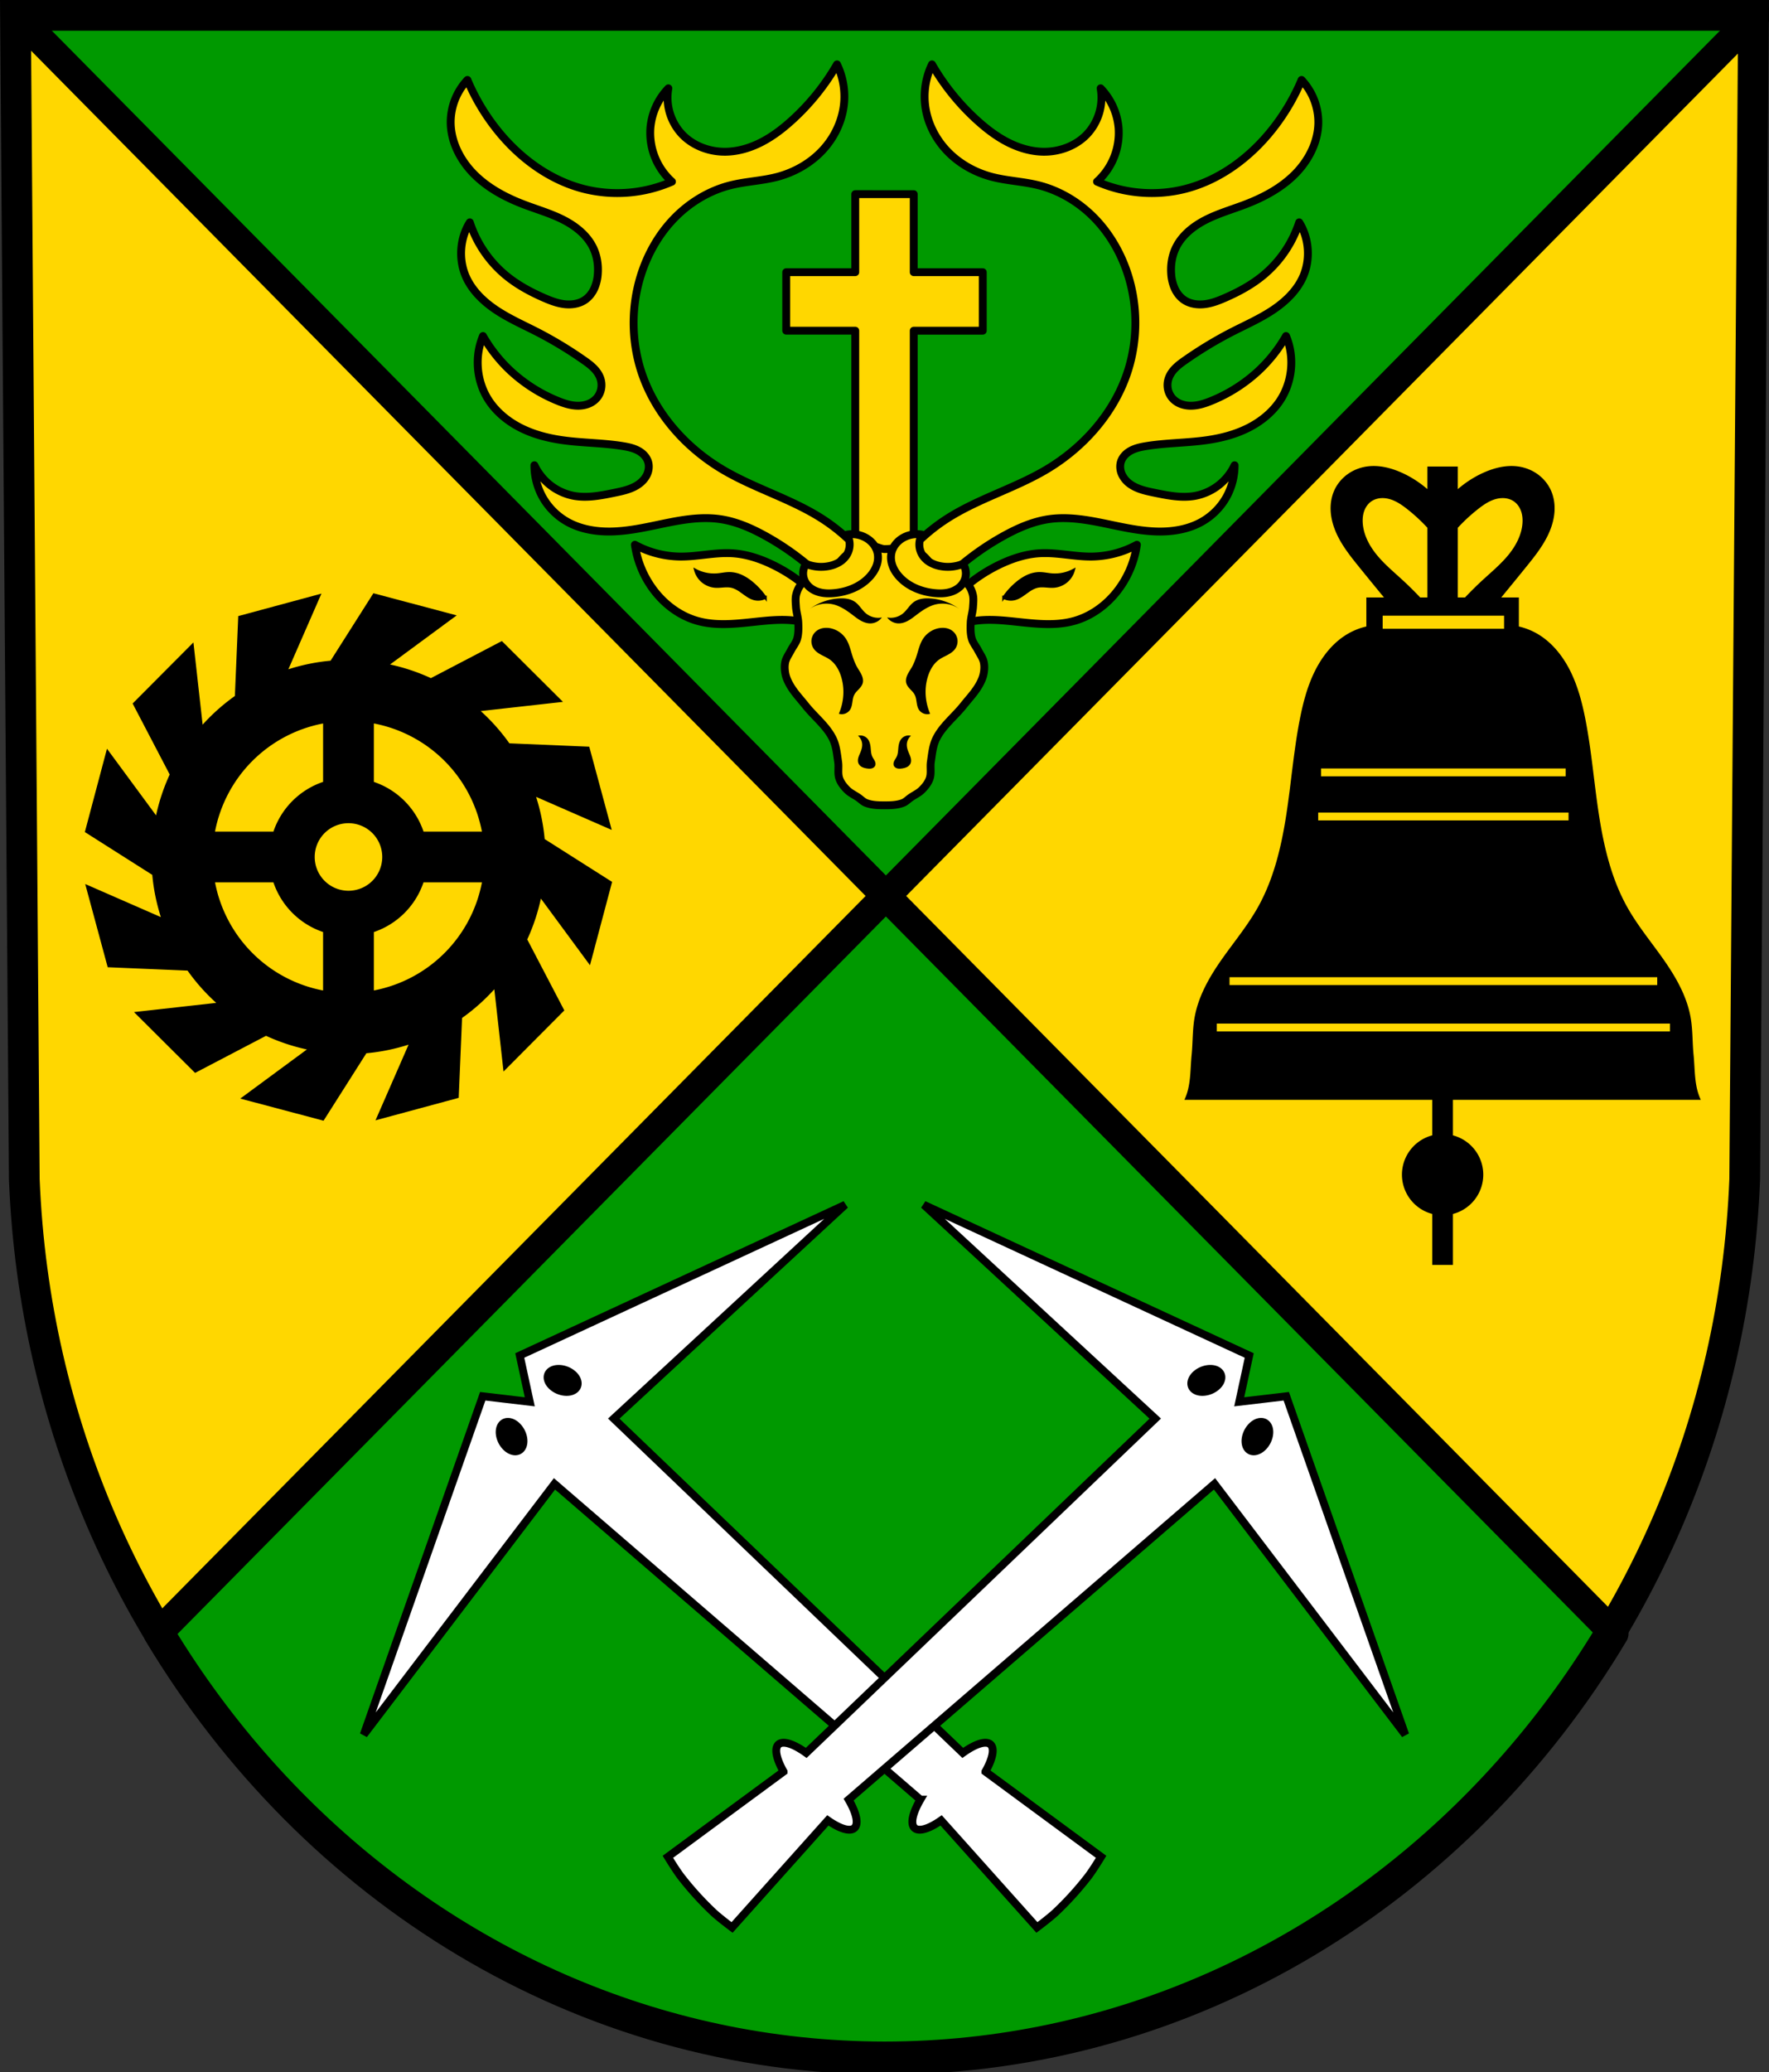 <svg xmlns="http://www.w3.org/2000/svg" width="675.703" height="791.22" viewBox="0 0 178.78 209.344"><rect x="0" y="0" width="178.78" height="209.344" fill="#333333" stroke="none"/><path style="fill:gold;fill-rule:evenodd;stroke:none;stroke-width:3.104;stroke-opacity:1;fill-opacity:1" d="m182.888 9.726-.89 117.58c-1.945 49.46-40.355 88.631-86.936 88.659-46.538-.06-84.963-39.246-86.934-88.659L7.237 9.726H95.06z" transform="translate(-5.673 -8.173)"/><path style="fill:#090;fill-opacity:1;stroke:#000;stroke-width:11;stroke-linecap:round;stroke-linejoin:round;stroke-miterlimit:4;stroke-dasharray:none;stroke-opacity:1" d="m5.92 5.5 331.932 336.055L669.783 5.5H5.92zm331.932 336.055L60.219 622.637c58.537 97.807 161.38 162.565 277.633 162.717 116.364-.07 219.222-64.783 277.724-162.625L337.852 341.555z" transform="scale(.265)"/><path style="fill:none;fill-rule:evenodd;stroke:#000;stroke-width:3.104;stroke-opacity:1" d="m182.888 9.726-.89 117.58c-1.945 49.46-40.355 88.631-86.936 88.659-46.538-.06-84.963-39.246-86.934-88.659L7.237 9.726H95.06z" transform="translate(-5.673 -8.173)"/><path d="m54.459 149.225-12.026 34.192 19.277-25.345 36.978 31.9a1.809 5.704 42.268 0 0-.585 2.87 1.809 5.704 42.268 0 0 2.683-.771l9.681 10.817s1.305-.976 1.897-1.534a31.668 31.668 0 0 0 3.244-3.57c.5-.641 1.347-2.034 1.347-2.034l-11.691-8.607a1.809 5.704 42.268 0 0 .512-2.744 1.809 5.704 42.268 0 0-2.803.855L67.7 151.482l23.394-21.602-32.891 15.227 1.011 4.679z" style="fill:#fff;stroke:#000;stroke-width:.794;stroke-linecap:round;stroke-linejoin:miter;stroke-miterlimit:4;stroke-dasharray:none;stroke-opacity:1" transform="translate(-5.673 -8.173)"/><path d="M56.467 152.023a1.584 1.08 62.443 0 0-.049 1.776 1.584 1.08 62.443 0 0 1.69.905 1.584 1.08 62.443 0 0 .224-1.904 1.584 1.08 62.443 0 0-1.69-.904 1.584 1.08 62.443 0 0-.175.127zm4.711-5.183a1.584 1.08 22.092 0 0-.11.186 1.584 1.08 22.092 0 0 1.061 1.597 1.584 1.08 22.092 0 0 1.874-.405 1.584 1.08 22.092 0 0-1.061-1.596 1.584 1.08 22.092 0 0-1.764.218z" style="fill:#000;fill-opacity:1;stroke:#000;stroke-width:.794;stroke-linecap:round;stroke-linejoin:round;stroke-miterlimit:4;stroke-dasharray:none;stroke-opacity:1;paint-order:markers fill stroke" transform="translate(-5.673 -8.173)"/><path style="fill:#fff;stroke:#000;stroke-width:.794;stroke-linecap:round;stroke-linejoin:miter;stroke-miterlimit:4;stroke-dasharray:none;stroke-opacity:1" d="m135.666 149.225 12.026 34.192-19.277-25.345-36.978 31.9a5.704 1.809 47.732 0 1 .585 2.87 5.704 1.809 47.732 0 1-2.683-.771l-9.681 10.817s-1.306-.976-1.897-1.534a31.668 31.668 0 0 1-3.244-3.57c-.5-.641-1.347-2.034-1.347-2.034l11.691-8.607a5.704 1.809 47.732 0 1-.512-2.744 5.704 1.809 47.732 0 1 2.803.855l35.274-33.772-23.394-21.602 32.891 15.227-1.011 4.679z" transform="translate(-5.673 -8.173)"/><path style="fill:#000;fill-opacity:1;stroke:#000;stroke-width:.794;stroke-linecap:round;stroke-linejoin:round;stroke-miterlimit:4;stroke-dasharray:none;stroke-opacity:1;paint-order:markers fill stroke" d="M133.658 152.023a1.08 1.584 27.557 0 1 .049 1.776 1.08 1.584 27.557 0 1-1.69.905 1.08 1.584 27.557 0 1-.224-1.904 1.08 1.584 27.557 0 1 1.69-.904 1.08 1.584 27.557 0 1 .175.127zm-4.711-5.183a1.08 1.584 67.908 0 1 .11.186 1.08 1.584 67.908 0 1-1.061 1.597 1.08 1.584 67.908 0 1-1.874-.405 1.08 1.584 67.908 0 1 1.061-1.596 1.08 1.584 67.908 0 1 1.764.218z" transform="translate(-5.673 -8.173)"/><path transform="matrix(.265 0 0 .265 195.296 0)" d="M-212.336 177.66a18.482 18.482 0 0 0-3.502.192c-2.631.404-5.171 1.43-7.318 3.003-2.147 1.575-3.893 3.7-4.977 6.131-1.098 2.464-1.507 5.208-1.35 7.9.158 2.693.87 5.336 1.922 7.82 2.105 4.966 5.52 9.245 8.913 13.439 3.142 3.884 6.307 7.751 9.482 11.609h-6.717v11.07a25.44 25.44 0 0 0-7.931 3.32c-5.178 3.288-9.136 8.413-11.883 14.063s-4.353 11.83-5.567 18.041c-2.353 12.046-3.29 24.342-5.17 36.479-1.88 12.136-4.78 24.301-10.695 34.923-4.016 7.213-9.316 13.53-14.03 20.264-4.713 6.734-8.933 14.13-10.292 22.356-.754 4.562-.602 9.232-1.059 13.837-.59 5.956-.21 11.798-2.758 17.159h94.53v13.537a15.508 15.508 0 0 0-11.57 14.99 15.508 15.508 0 0 0 11.57 14.98v19.424h7.875v-19.414a15.508 15.508 0 0 0 11.57-14.99 15.508 15.508 0 0 0-11.57-14.98v-13.547h94.529c-2.548-5.361-2.167-11.203-2.758-17.159-.456-4.605-.303-9.275-1.056-13.837-1.36-8.226-5.58-15.622-10.293-22.356-4.714-6.734-10.016-13.051-14.032-20.264-5.914-10.622-8.813-22.787-10.693-34.923-1.88-12.137-2.817-24.433-5.17-36.479-1.213-6.21-2.82-12.391-5.566-18.041-2.747-5.65-6.707-10.775-11.885-14.062a25.44 25.44 0 0 0-7.932-3.32v-11.071h-6.717c3.176-3.858 6.34-7.725 9.483-11.61 3.392-4.193 6.807-8.472 8.912-13.439 1.052-2.483 1.765-5.126 1.922-7.818.157-2.693-.252-5.437-1.35-7.9-1.083-2.432-2.83-4.557-4.976-6.132-2.147-1.574-4.687-2.6-7.319-3.003a18.48 18.48 0 0 0-3.502-.192c-3.504.132-6.99 1.18-10.199 2.65-3.454 1.582-6.662 3.677-9.539 6.157v-8.615h-11.594v8.615c-2.876-2.48-6.085-4.575-9.539-6.156-3.21-1.47-6.694-2.52-10.199-2.65zm2.684 12.219c.939.007 1.879.161 2.78.426 2.407.706 4.516 2.162 6.491 3.707a66.036 66.036 0 0 1 7.783 7.183v26.559h-2.761a134.083 134.083 0 0 0-6.778-6.691c-3.304-3.032-6.774-5.917-9.633-9.372-2.858-3.454-5.105-7.59-5.472-12.058-.129-1.565-.021-3.164.478-4.653.5-1.488 1.408-2.863 2.684-3.779 1.018-.73 2.243-1.151 3.49-1.28a8.56 8.56 0 0 1 .938-.042zm45.703 0c.313-.002.626.01.937.043 1.247.128 2.472.548 3.49 1.28 1.276.915 2.185 2.29 2.684 3.779.5 1.488.607 3.087.479 4.652-.367 4.469-2.615 8.604-5.473 12.058-2.858 3.455-6.329 6.34-9.633 9.372a134.095 134.095 0 0 0-6.777 6.69h-2.762v-26.556a66.07 66.07 0 0 1 7.783-7.185c1.975-1.545 4.085-3.001 6.49-3.707a10.182 10.182 0 0 1 2.782-.426z" style="fill:#000;stroke:none;stroke-width:1px;stroke-linecap:butt;stroke-linejoin:miter;stroke-opacity:1"/><path d="M-49.886 71.031h12.269" style="fill:none;stroke:gold;stroke-width:1.323;stroke-linecap:butt;stroke-linejoin:miter;stroke-miterlimit:4;stroke-dasharray:none;stroke-opacity:1" transform="translate(189.623 -8.173)"/><path d="M-56.11 86.202h24.717M-56.403 90.654h25.302M-65.364 107.288h43.225M-66.653 111.973h45.802" style="fill:none;stroke:gold;stroke-width:.794;stroke-linecap:butt;stroke-linejoin:miter;stroke-miterlimit:4;stroke-dasharray:none;stroke-opacity:1" transform="translate(189.623 -8.173)"/><path style="fill:#000;fill-opacity:1;stroke:none;stroke-width:.265;stroke-linecap:round;stroke-linejoin:round;stroke-miterlimit:4;stroke-dasharray:none;stroke-opacity:1;paint-order:markers fill stroke" d="m43.41 68.103-4.327 6.814a19.919 19.919 0 0 0-4.267.868l3.342-7.645-8.407 2.272-.34 8.07a19.919 19.919 0 0 0-3.26 2.898l-.93-8.31-6.144 6.172 3.747 7.172a19.919 19.919 0 0 0-1.379 4.129l-4.961-6.734-2.236 8.418 6.814 4.326a19.919 19.919 0 0 0 .868 4.267l-7.645-3.342 2.273 8.407 8.07.34a19.919 19.919 0 0 0 2.898 3.26l-8.31.93 6.172 6.145 7.172-3.748a19.919 19.919 0 0 0 4.129 1.379l-6.734 4.962 8.417 2.235 4.327-6.814a19.919 19.919 0 0 0 4.266-.869l-3.342 7.645 8.408-2.272.34-8.07a19.919 19.919 0 0 0 3.26-2.898l.929 8.31 6.145-6.172-3.747-7.171a19.919 19.919 0 0 0 1.378-4.129l4.962 6.734 2.236-8.418-6.815-4.327a19.919 19.919 0 0 0-.868-4.266l7.645 3.342-2.272-8.408-8.071-.34a19.919 19.919 0 0 0-2.897-3.259l8.31-.93-6.172-6.145-7.172 3.748a19.919 19.919 0 0 0-4.128-1.379l6.733-4.961zm.046 13.154a13.737 13.737 0 0 1 10.92 10.923h-5.899a8.016 8.016 0 0 0-5.021-5.019zm-5.13.003v5.899a8.016 8.016 0 0 0-5.02 5.021h-5.903a13.737 13.737 0 0 1 10.923-10.92zm2.564 10.073a3.412 3.412 0 0 1 3.413 3.412 3.412 3.412 0 0 1-3.413 3.413 3.412 3.412 0 0 1-3.412-3.413 3.412 3.412 0 0 1 3.412-3.412zM27.405 97.31h5.9a8.016 8.016 0 0 0 5.02 5.018v5.904a13.737 13.737 0 0 1-10.92-10.922zm21.07 0h5.904a13.737 13.737 0 0 1-10.923 10.92v-5.899a8.016 8.016 0 0 0 5.018-5.021z" transform="translate(-5.673 -8.173)"/><path style="fill:gold;fill-opacity:1;stroke:#000;stroke-width:.794;stroke-linecap:round;stroke-linejoin:round;stroke-miterlimit:4;stroke-dasharray:none;stroke-opacity:1;paint-order:markers fill stroke" d="M92.108 27.785v7.885H85.13v5.909h6.978V66.09h5.909V41.58h6.978v-5.91h-6.978v-7.884z" transform="translate(-5.673 -8.173)"/><path style="fill:gold;stroke:#000;stroke-width:.794;stroke-linecap:round;stroke-linejoin:round;stroke-miterlimit:4;stroke-dasharray:none;stroke-opacity:1;fill-opacity:1" d="M90.264 14.677a23.41 23.41 0 0 1-4.593 5.682c-.93.84-1.935 1.607-3.05 2.179-1.115.572-2.346.944-3.6.964-1.598.026-3.225-.556-4.35-1.692a5.413 5.413 0 0 1-1.451-4.715 6.592 6.592 0 0 0-1.814 3.99 6.64 6.64 0 0 0 2.176 5.44 13.814 13.814 0 0 1-8.945.724c-3.457-.893-6.47-3.137-8.704-5.923a21.381 21.381 0 0 1-3.022-5.077A6.263 6.263 0 0 0 51.22 20.6c.031 1.955 1.007 3.819 2.393 5.2 1.385 1.38 3.154 2.32 4.981 3.02 1.32.505 2.687.896 3.95 1.53 1.262.635 2.44 1.553 3.061 2.821.401.819.55 1.75.484 2.66a4.309 4.309 0 0 1-.358 1.49c-.215.466-.543.887-.972 1.17-.596.392-1.348.494-2.057.408-.709-.086-1.384-.346-2.039-.63-1.386-.603-2.73-1.332-3.893-2.297a11.628 11.628 0 0 1-3.616-5.339c-1.026 1.64-1.167 3.8-.362 5.56.647 1.415 1.833 2.521 3.135 3.372 1.302.85 2.735 1.477 4.118 2.19a40.715 40.715 0 0 1 4.593 2.78c.345.24.688.486.989.78.3.293.559.638.704 1.033.126.343.163.718.1 1.078-.06.36-.222.703-.463.976a2.176 2.176 0 0 1-.879.59 2.89 2.89 0 0 1-1.05.168c-.712-.012-1.402-.244-2.06-.516a15.7 15.7 0 0 1-4.594-2.9 15.004 15.004 0 0 1-2.901-3.627c-.888 2.095-.654 4.63.604 6.527.796 1.2 1.96 2.132 3.248 2.775 1.288.643 2.7 1.008 4.126 1.214 2.044.296 4.127.271 6.165.605.518.085 1.04.195 1.505.438.233.121.449.275.63.466.18.19.323.418.403.667.135.417.086.88-.093 1.28-.18.398-.483.734-.839.989-.71.51-1.595.698-2.452.874-1.352.278-2.744.557-4.103.314a5.548 5.548 0 0 1-3.996-3.094 6.544 6.544 0 0 0 .865 3.282 6.543 6.543 0 0 0 2.399 2.4c1.342.771 2.927 1.04 4.475 1.014 1.548-.027 3.076-.334 4.591-.652 2.11-.442 4.272-.908 6.407-.604 1.624.23 3.157.9 4.593 1.692a27.241 27.241 0 0 1 8.704 7.616l2.538-3.868a18.468 18.468 0 0 0-5.44-5.44C85.68 58.583 82 57.548 78.78 55.656c-3.863-2.27-7.026-5.859-8.359-10.137a16.08 16.08 0 0 1-.005-9.45c.664-2.152 1.791-4.17 3.35-5.794 1.56-1.624 3.557-2.842 5.74-3.389 1.55-.388 3.17-.439 4.715-.845 1.753-.462 3.393-1.396 4.62-2.73 1.228-1.336 2.027-3.077 2.149-4.886a7.504 7.504 0 0 0-.725-3.748zm9.596 0a7.504 7.504 0 0 0-.725 3.748c.122 1.81.921 3.55 2.149 4.885 1.227 1.335 2.867 2.269 4.62 2.73 1.545.407 3.165.458 4.715.846 2.184.547 4.18 1.765 5.74 3.389 1.558 1.623 2.686 3.642 3.35 5.793a16.083 16.083 0 0 1-.006 9.45c-1.332 4.28-4.495 7.868-8.358 10.138-3.22 1.892-6.9 2.927-10.033 4.957a18.47 18.47 0 0 0-5.44 5.44l2.538 3.868a27.243 27.243 0 0 1 8.704-7.616c1.437-.793 2.969-1.461 4.593-1.692 2.136-.304 4.296.162 6.407.604 1.515.318 3.043.625 4.591.652 1.548.027 3.133-.243 4.475-1.015a6.544 6.544 0 0 0 2.4-2.4c.57-.992.87-2.137.864-3.28a5.548 5.548 0 0 1-3.996 3.093c-1.36.243-2.75-.036-4.103-.314-.857-.176-1.742-.364-2.453-.874a2.513 2.513 0 0 1-.838-.99c-.18-.398-.228-.862-.094-1.279.08-.25.224-.477.404-.667.18-.19.398-.345.63-.466.465-.243.987-.353 1.505-.438 2.038-.334 4.12-.31 6.165-.605 1.425-.206 2.838-.571 4.126-1.214 1.289-.643 2.452-1.574 3.247-2.775 1.258-1.897 1.493-4.432.605-6.527a15.002 15.002 0 0 1-2.901 3.626 15.702 15.702 0 0 1-4.594 2.901c-.658.272-1.349.504-2.061.516a2.885 2.885 0 0 1-1.05-.168 2.178 2.178 0 0 1-.878-.59 1.992 1.992 0 0 1-.464-.976 2.109 2.109 0 0 1 .102-1.078c.145-.395.402-.74.703-1.034.3-.293.644-.54.989-.78a40.715 40.715 0 0 1 4.594-2.78c1.382-.712 2.814-1.339 4.117-2.19 1.302-.85 2.489-1.956 3.135-3.37.805-1.76.664-3.92-.362-5.561a11.627 11.627 0 0 1-3.616 5.339c-1.163.965-2.507 1.694-3.894 2.296-.654.285-1.329.545-2.038.63-.708.087-1.46-.015-2.057-.408-.429-.282-.757-.703-.972-1.17a4.308 4.308 0 0 1-.358-1.49c-.066-.909.083-1.84.484-2.659.621-1.268 1.8-2.186 3.061-2.82 1.263-.635 2.63-1.026 3.95-1.531 1.827-.7 3.595-1.64 4.981-3.02 1.386-1.381 2.362-3.245 2.393-5.2a6.263 6.263 0 0 0-1.693-4.352 21.381 21.381 0 0 1-3.022 5.077c-2.233 2.786-5.246 5.03-8.703 5.923-2.95.763-6.156.504-8.946-.725a6.64 6.64 0 0 0 2.176-5.44 6.592 6.592 0 0 0-1.813-3.989 5.413 5.413 0 0 1-1.45 4.715c-1.126 1.136-2.753 1.718-4.352 1.692-1.253-.02-2.484-.392-3.599-.964-1.115-.572-2.12-1.34-3.05-2.179a23.411 23.411 0 0 1-4.593-5.682z" transform="translate(-5.673 -8.173)"/><path style="fill:gold;stroke:#000;stroke-width:3;stroke-linecap:round;stroke-linejoin:round;stroke-miterlimit:4;stroke-dasharray:none;stroke-opacity:1;fill-opacity:1" d="M242.13 207.67a37.308 37.308 0 0 0 7.749 17.994c4.102 5.138 9.673 9.189 15.994 10.996 8.305 2.375 17.14.804 25.74 0 5.523-.516 11.213-.69 16.496 1a24.283 24.283 0 0 1 8.746 4.998l-3.498-13.246a60.066 60.066 0 0 0-19.494-14.494c-4.571-2.125-9.463-3.678-14.494-3.998-6.671-.425-13.31 1.32-19.994 1.248a37.001 37.001 0 0 1-17.244-4.498zm191.442 0a37.001 37.001 0 0 1-17.244 4.498c-6.684.072-13.323-1.673-19.994-1.248-5.031.32-9.923 1.873-14.494 3.998a60.066 60.066 0 0 0-19.494 14.494l-3.498 13.246a24.283 24.283 0 0 1 8.746-4.998c5.283-1.69 10.973-1.516 16.496-1 8.6.804 17.436 2.375 25.74 0 6.321-1.807 11.892-5.858 15.994-10.996a37.308 37.308 0 0 0 7.748-17.994z" transform="scale(.265)"/><path d="M-113.68 68.542a7.288 7.288 0 0 0-1.322-1.455 4.922 4.922 0 0 0-1.042-.689 2.992 2.992 0 0 0-1.206-.303c-.444-.01-.88.098-1.323.132a3.984 3.984 0 0 1-2.182-.463c.119.444.377.848.73 1.142.352.293.797.475 1.254.512.275.022.552-.007.827-.027.276-.02.556-.031.826.027.326.069.623.235.899.422.275.186.535.396.82.57.186.112.384.21.595.264.374.096.783.047 1.124-.132z" style="fill:#000;stroke:#000;stroke-width:.265px;stroke-linecap:butt;stroke-linejoin:miter;stroke-opacity:1" transform="translate(191.034 -8.173)"/><path style="fill:#000;stroke:#000;stroke-width:.265px;stroke-linecap:butt;stroke-linejoin:miter;stroke-opacity:1" d="M-113.68 68.542a7.288 7.288 0 0 0-1.322-1.455 4.922 4.922 0 0 0-1.042-.689 2.992 2.992 0 0 0-1.206-.303c-.444-.01-.88.098-1.323.132a3.984 3.984 0 0 1-2.182-.463c.119.444.377.848.73 1.142.352.293.797.475 1.254.512.275.022.552-.007.827-.027.276-.02.556-.031.826.027.326.069.623.235.899.422.275.186.535.396.82.57.186.112.384.21.595.264.374.096.783.047 1.124-.132z" transform="matrix(-1 0 0 1 -12.254 -8.173)"/><path style="fill:gold;stroke:#000;stroke-width:.794;stroke-linecap:round;stroke-linejoin:round;stroke-miterlimit:4;stroke-dasharray:none;stroke-opacity:1;fill-opacity:1" d="M93.757 63.562c-.03.143-.293-.005-.436.02-.68.115-1.39.245-1.982.6-.559.335-.864.986-1.381 1.382a5.981 5.981 0 0 1-1.262.72c-.332.144-.706.176-1.04.318-.33.14-.69.266-.942.523-.287.294-.47.695-.573 1.094-.104.403-.053.833-.027 1.248.034.546.218 1.076.238 1.622.02.542.034 1.101-.118 1.622-.124.421-.427.768-.628 1.159-.2.39-.479.755-.574 1.183-.087.395-.062.817.019 1.213.081.398.26.777.462 1.13.426.743 1.03 1.37 1.562 2.041.9 1.137 2.122 2.062 2.762 3.364.354.719.422 1.55.54 2.342.084.556-.064 1.151.121 1.682.152.435.455.815.78 1.14.327.327.762.52 1.142.782.26.18.485.427.78.54.585.225 1.237.24 1.863.24.625 0 1.277-.015 1.862-.24.295-.113.52-.36.78-.54.38-.262.816-.455 1.141-.781.326-.326.63-.706.781-1.141.185-.53.037-1.126.12-1.682.12-.792.187-1.623.541-2.342.64-1.302 1.861-2.227 2.763-3.364.532-.671 1.135-1.298 1.561-2.041.203-.353.381-.732.462-1.13.081-.396.106-.818.019-1.213-.095-.428-.374-.793-.574-1.183-.2-.391-.504-.738-.627-1.16-.153-.52-.139-1.08-.119-1.621.02-.546.205-1.076.238-1.622.026-.415.077-.845-.027-1.248-.103-.399-.285-.8-.573-1.094-.251-.257-.612-.383-.943-.523-.333-.142-.706-.174-1.039-.318a5.981 5.981 0 0 1-1.261-.72c-.518-.396-.823-1.047-1.382-1.382-.592-.355-1.297-.511-1.981-.6-.576-.076-1.161.067-1.742.06-.436-.006-1.193-.501-1.306-.08 0 0 0 0 0 0z" transform="translate(-5.673 -8.173)"/><path style="fill:#000;stroke:none;stroke-width:.265px;stroke-linecap:butt;stroke-linejoin:miter;stroke-opacity:1" d="M90.897 68.621a4.278 4.278 0 0 0-.423.006 5.652 5.652 0 0 0-3.003 1.08 2.991 2.991 0 0 1 2.402-.48c.738.174 1.378.622 1.982 1.081.27.205.537.415.834.576.298.16.63.272.968.265.445-.01.88-.239 1.14-.6a1.956 1.956 0 0 1-1.62-.42c-.401-.34-.655-.836-1.082-1.142a1.96 1.96 0 0 0-.778-.319 2.895 2.895 0 0 0-.42-.047zm8.33 0c-.14.006-.28.021-.42.047a1.96 1.96 0 0 0-.777.319c-.427.306-.68.801-1.081 1.141a1.957 1.957 0 0 1-1.622.42c.26.362.696.591 1.141.6.338.008.67-.103.967-.264.298-.161.566-.371.835-.576.604-.459 1.244-.907 1.982-1.081a2.991 2.991 0 0 1 2.402.48 5.652 5.652 0 0 0-3.003-1.08 4.306 4.306 0 0 0-.423-.006zm-10.041 2.976c-.122 0-.243.01-.362.033a1.502 1.502 0 0 0-.657.3 1.34 1.34 0 0 0-.478.853c-.045.33.042.678.238.949.192.265.475.45.764.604.289.154.591.286.858.477.522.374.87.954 1.08 1.561a5.25 5.25 0 0 1 .241 2.343 5.658 5.658 0 0 1-.42 1.562 1.006 1.006 0 0 0 1.141-.42c.14-.222.186-.488.225-.747.038-.258.074-.524.195-.756.11-.21.285-.38.449-.552.163-.173.323-.361.392-.589.043-.14.049-.29.028-.437a1.572 1.572 0 0 0-.128-.42c-.12-.269-.294-.51-.44-.764-.237-.414-.402-.866-.541-1.322-.163-.535-.298-1.091-.6-1.561a2.46 2.46 0 0 0-1.622-1.082 2.17 2.17 0 0 0-.363-.032zm11.753 0c-.121 0-.243.012-.363.032-.658.115-1.26.52-1.622 1.082-.303.47-.437 1.026-.6 1.561-.14.456-.304.908-.54 1.322-.147.255-.32.495-.442.763-.06.134-.107.276-.127.422-.02.145-.015.295.028.436.069.228.229.416.392.589.164.173.338.341.448.552.122.232.158.498.196.756.04.259.086.525.225.746a1.005 1.005 0 0 0 1.141.42 5.657 5.657 0 0 1-.42-1.561 5.25 5.25 0 0 1 .24-2.343c.211-.607.559-1.187 1.081-1.561.267-.191.569-.323.858-.477.288-.155.572-.339.764-.604.196-.271.283-.618.238-.95a1.34 1.34 0 0 0-.478-.852 1.502 1.502 0 0 0-.657-.3 1.832 1.832 0 0 0-.362-.033zM92.65 82.47a.953.953 0 0 0-.263.03c.245.21.4.52.42.841.017.29-.07.574-.18.841-.076.184-.165.364-.214.557-.049.193-.054.405.034.584a.778.778 0 0 0 .358.342c.15.076.316.114.482.139.16.024.325.037.481-.004a.594.594 0 0 0 .216-.105.448.448 0 0 0 .144-.191.479.479 0 0 0 .02-.242.808.808 0 0 0-.077-.232c-.073-.147-.174-.279-.243-.427-.146-.315-.136-.677-.18-1.021-.037-.28-.116-.567-.3-.781a.956.956 0 0 0-.699-.33zm4.828 0a.952.952 0 0 0-.699.33c-.184.215-.264.501-.3.782-.045.344-.033.706-.18 1.02-.068.15-.17.28-.242.428a.808.808 0 0 0-.078.232.476.476 0 0 0 .02.242c.028.075.08.14.143.19.064.05.139.085.217.106.156.04.321.028.481.004.166-.025.332-.063.483-.139a.778.778 0 0 0 .358-.342c.087-.179.082-.39.033-.584-.049-.193-.137-.373-.213-.557-.111-.267-.198-.552-.18-.84.019-.322.175-.633.42-.841a.952.952 0 0 0-.263-.03z" transform="translate(-5.673 -8.173)"/><path style="fill:gold;fill-opacity:1;stroke:#000;stroke-width:.794;stroke-linecap:round;stroke-linejoin:round;stroke-miterlimit:4;stroke-dasharray:none;stroke-opacity:1" d="M91.745 62.136a2.804 2.804 0 0 0-.469.044c.185.322.277.695.265 1.065-.012.37-.13.736-.335 1.044a2.3 2.3 0 0 1-.74.69 3.197 3.197 0 0 1-.947.365 4.006 4.006 0 0 1-2.39-.21 1.792 1.792 0 0 0-.288.904c-.013.32.063.642.217.923.268.49.761.832 1.294 1.001.532.169 1.103.18 1.659.124 1.346-.134 2.69-.675 3.586-1.687.28-.316.514-.677.658-1.074a2.36 2.36 0 0 0 .115-1.247 2.202 2.202 0 0 0-.448-.95 2.596 2.596 0 0 0-.818-.666 2.867 2.867 0 0 0-1.36-.326zm6.635 0a2.867 2.867 0 0 0-1.36.326c-.312.164-.595.389-.817.665-.221.276-.38.604-.448.952-.08.414-.03.849.115 1.246.144.397.378.758.658 1.074.897 1.012 2.24 1.553 3.586 1.687.556.055 1.128.045 1.66-.124.532-.17 1.025-.51 1.293-1.001.154-.28.23-.604.217-.923a1.792 1.792 0 0 0-.287-.905 4.006 4.006 0 0 1-2.39.211 3.197 3.197 0 0 1-.948-.365 2.3 2.3 0 0 1-.74-.69 2.017 2.017 0 0 1-.335-1.044c-.012-.37.08-.743.265-1.065a2.805 2.805 0 0 0-.469-.044z" transform="translate(-5.673 -8.173)"/></svg>